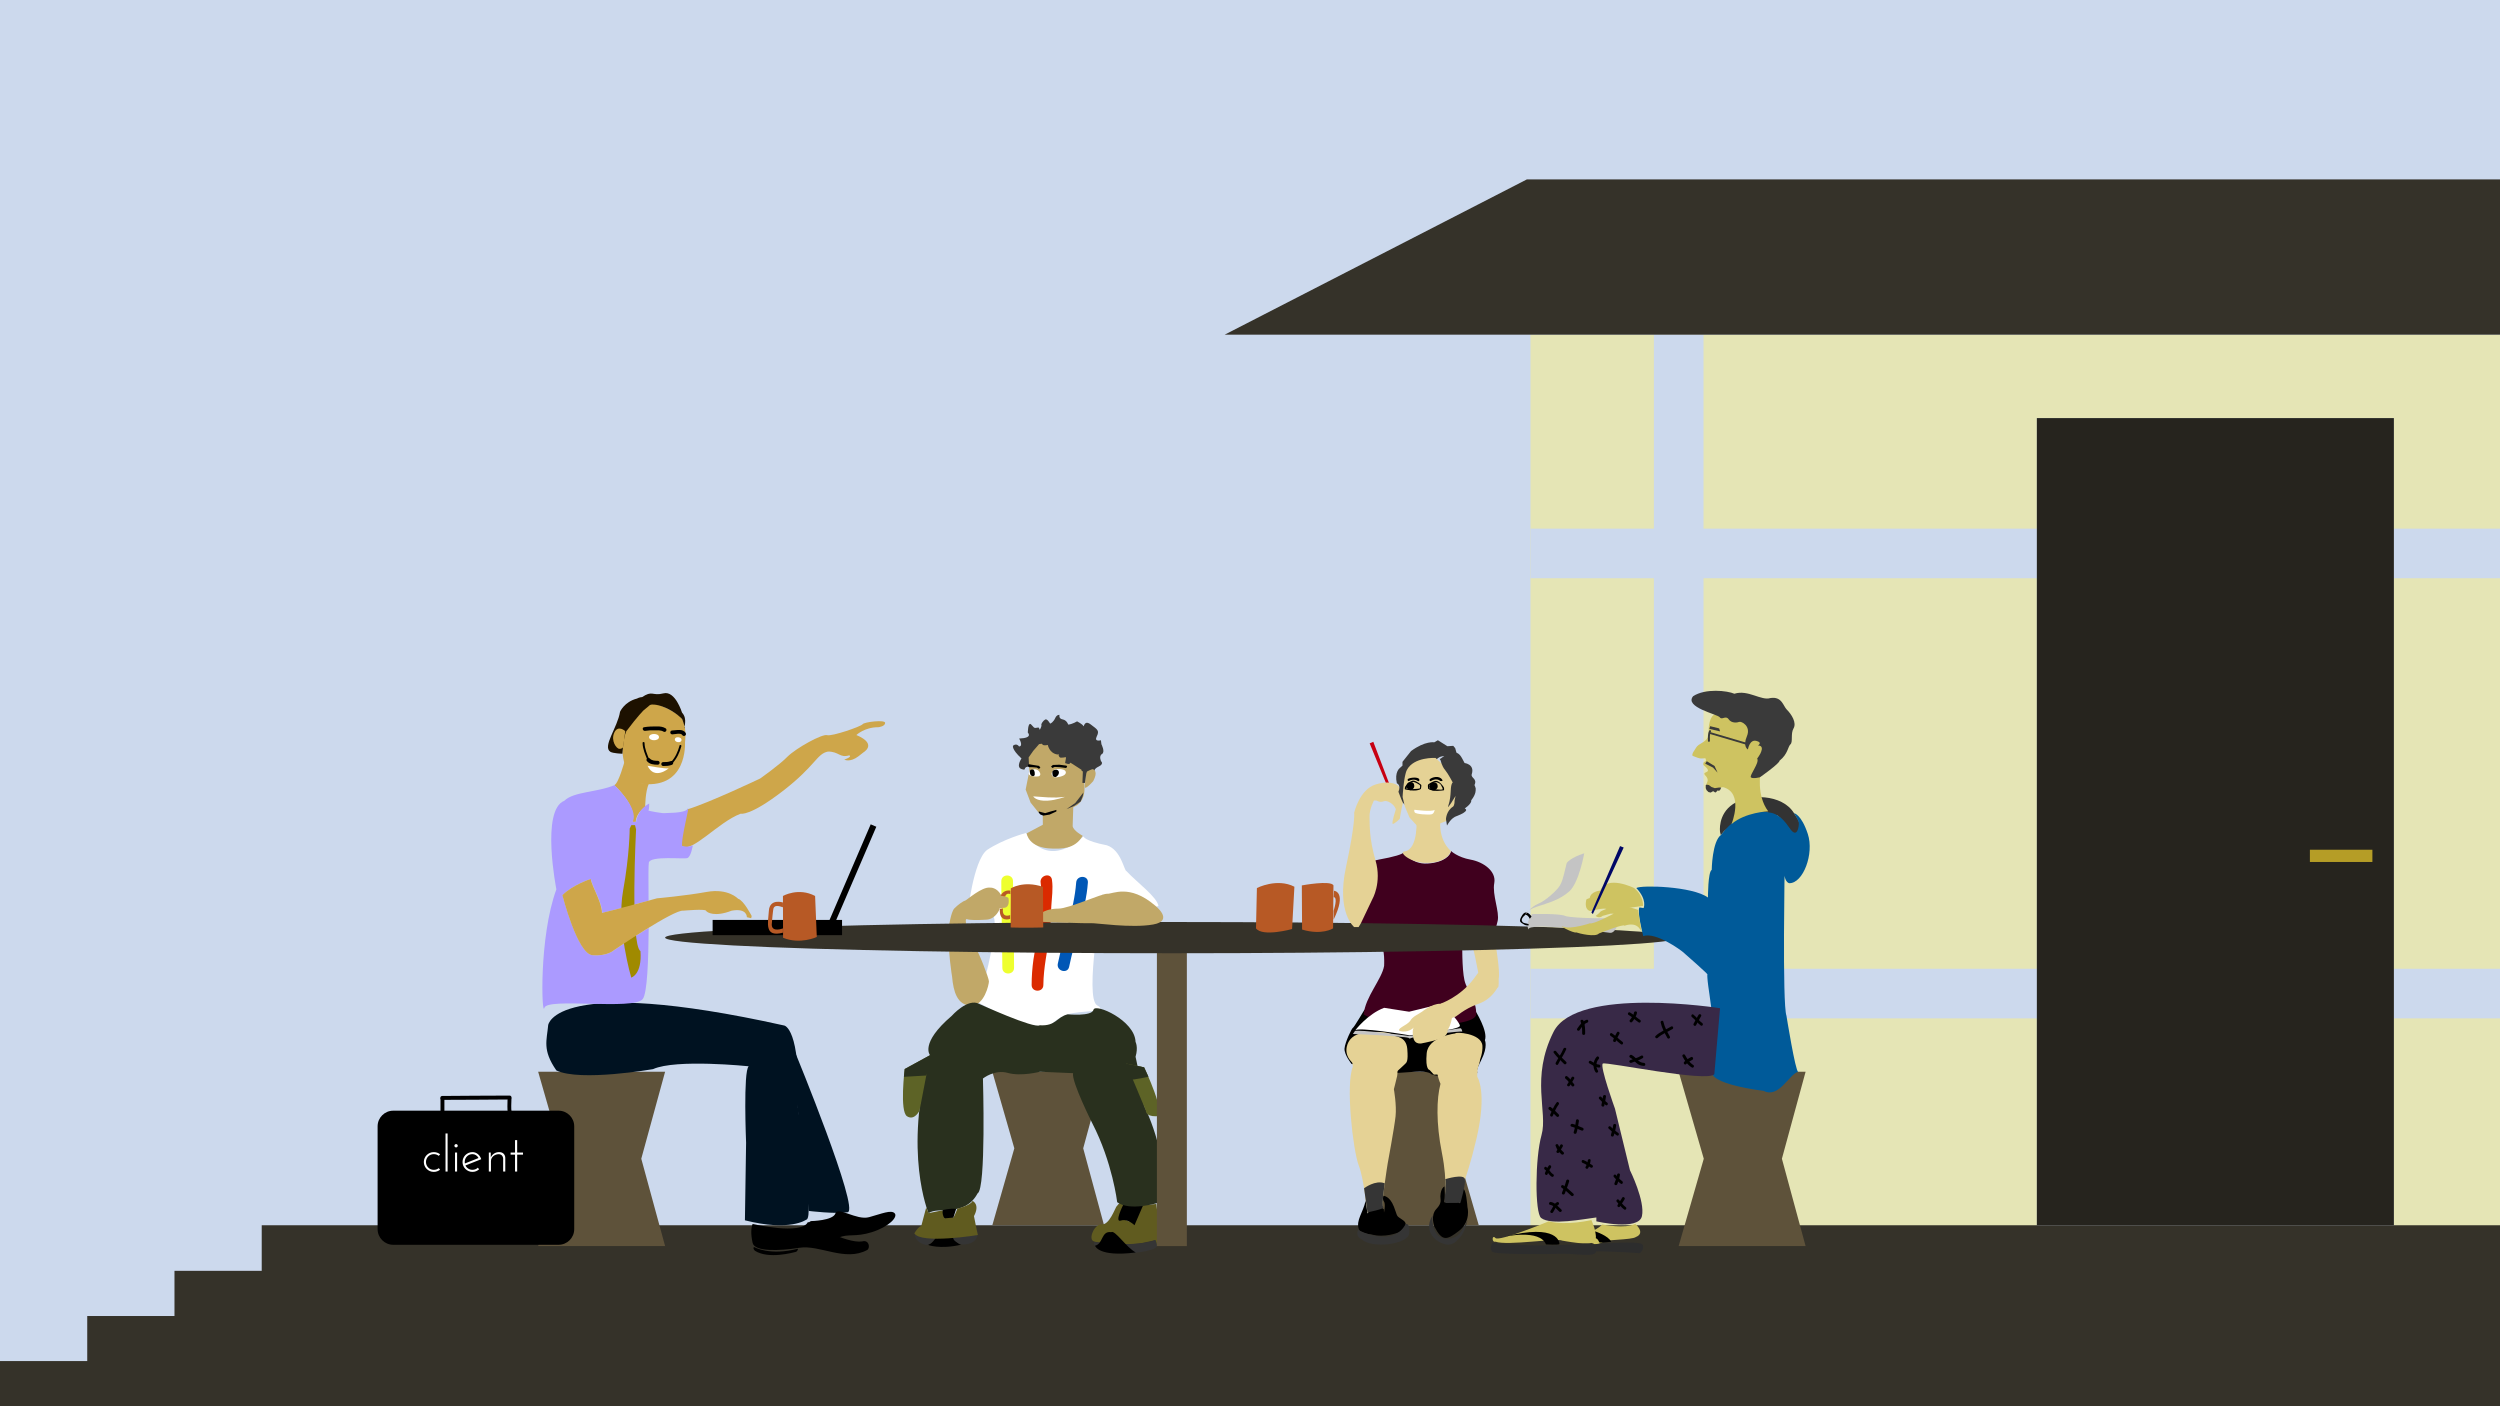 <?xml version="1.0" encoding="utf-8"?>
<!-- Generator: Adobe Illustrator 16.0.0, SVG Export Plug-In . SVG Version: 6.00 Build 0)  -->
<!DOCTYPE svg PUBLIC "-//W3C//DTD SVG 1.1//EN" "http://www.w3.org/Graphics/SVG/1.1/DTD/svg11.dtd">
<svg version="1.1" id="Layer_1" xmlns="http://www.w3.org/2000/svg" xmlns:xlink="http://www.w3.org/1999/xlink" x="0px" y="0px"
	 viewBox="0 0 1920 1080" enable-background="new 0 0 1920 1080" xml:space="preserve" preserveAspectRatio="none">
<g id="page_x5F_fills_x5F_blue">
	<rect id="fill_x5F_2" fill="#CCD9ED" width="1920" height="1080"/>
</g>
<g id="wall_x5F_fill">
	<polygon id="wall_x5F_fill_x5F_1" fill="#E5E5B5" points="1920,257 1175.4,257 1175.4,961 1564.3,961 1564.3,321.1 1838.5,321.1 
		1838.5,961 1920,961 	"/>
</g>
<g id="wall_x5F_frames">
	<rect x="1270.2" y="257" fill="#CCD9ED" width="38.1" height="525.1"/>
	<rect x="1175.4" y="406" fill="#CCD9ED" width="744.6" height="38.1"/>
	<rect x="1175.4" y="744" fill="#CCD9ED" width="744.6" height="38.1"/>
</g>
<g id="ground_x5F_roof">
	<polygon id="ground_x5F_fill_1_" fill="#353229" points="1920,1080 0,1080 0,1045.3 67,1045.3 67,1010.7 134,1010.7 134,976 
		201,976 201,941 234.8,941 269,941 1920,941 	"/>
	<polygon id="roof_x5F_1" fill="#353229" points="1920,257 940.6,257 1172.6,137.8 1920,137.8 	"/>
</g>
<g id="doors">
	<g id="door_x5F_1">
		<rect x="1564.3" y="321.1" fill="#26241E" width="274.2" height="619.9"/>
		<rect x="1774" y="652.6" fill="#B59D26" width="48" height="9.4"/>
	</g>
</g>
<g id="characters_x5F_outdoor_x5F_fills">
	<g id="discovery">
		<polygon fill="#5E523A" points="510.8,957 413.3,957 432.5,889.9 413.3,823.1 510.8,823.1 492.5,889.9 		"/>
		<polygon fill="#5E523A" points="1135.7,941 1049.8,941 1066.8,881.9 1049.8,823.1 1134.7,823.1 1118.6,881.9 		"/>
		<polygon fill="#5E523A" points="847.9,941 762.1,941 779,881.9 762.1,823.1 847.9,823.1 831.9,881.9 		"/>
		<polygon fill="#5E523A" points="1386.7,957 1289.2,957 1308.5,889.9 1289.2,823.1 1386.7,823.1 1368.5,889.9 		"/>
		<path fill="#605B1F" d="M887.3,952.3c0,0-16.3,4.601-23.7,3c-7.399-1.6-20.8,0-24.199-2.3c-3.4-2.3,1.3-13.2,6.899-12.7
			c5.601,0.5,10.101-12.3,11-13.5c0.9-1.2,2.3-2.7,2.3-2.7l6.5-1.199c0,0-1.899,8.199-4.399,13.399c0,0,0.399-0.8,5.5,1.8
			c0,0,9.3-16.199,9.7-14c0.399,2.2,11.199,0.5,11.199,0.5s1,13.7,4,17.2c0.5,6.3-1.199,18.2-5.399,14.4L887.3,952.3z"/>
		<path d="M862.6,925.4l15.301,0.3L871.3,941c0,0-5.3-5.4-10.5-3.6C855.6,939.2,862.6,925.4,862.6,925.4z"/>
		<path fill="#353535" d="M840.4,954l4.399,0.3l-3.8,2.4C841,956.7,839.8,954.9,840.4,954z"/>
		<path fill="#353535" d="M864.6,955.6c0,0,17.801-0.5,22.7-3.3c0,0,1.5,2.5,1.2,4.7s-7.4,4.1-17.5,5.3S863.9,957.7,864.6,955.6z"/>
		<path fill="#FFFFFF" d="M788,639.7c0,0,14.4,29.399,44.1,2.7c0,0,0.601,3.399,18,6.8c11,3.6,13.2,19.5,15,19.8
			c8.101,8.7,23.5,19.8,24.601,26.8l-22.601,7.4l-20.3-16.5c0,0-14.2,79.8-4.2,85.399c10,5.601-13.199,3.801-22.6,6.9
			c-7.3,2.4-11.9,7.1-11.9,7.1S800.9,797,751.4,770c0,0,16.6-55.5,11.6-66.3s-20-1-20-1s4.3-41.601,15-49.9
			C770.9,644.2,788,639.7,788,639.7z"/>
		<path fill="#EEFF2F" d="M769,676.8c0,22.2,0.7,44.3,0.8,66.5c0,5.8,9,5.8,9,0c0-22.2-0.7-44.3-0.8-66.5
			C778,670.9,769,670.9,769,676.8L769,676.8z"/>
		<path fill="#DB2A00" d="M799.2,677.9c0.899,6-0.3,12.1-0.8,18.1c-0.5,6.7-0.5,13.5-1.2,20.2c-0.7,6.899-2.5,13.7-3.5,20.6
			c-0.9,6.5-1.4,13.101-1.4,19.7c0,5.8,9,5.8,9,0c0.101-13.7,3.3-26.7,4.9-40.2c0.8-6.7,0.899-13.5,1.2-20.2
			c0.399-7,1.5-13.5,0.5-20.5C807,669.8,798.3,672.3,799.2,677.9L799.2,677.9z"/>
		<path fill="#0057B6" d="M826.5,677.8c-1.6,21.4-9.8,41.4-14.1,62.3c-1.2,5.7,7.5,8.101,8.699,2.4c4.4-21.7,12.7-42.5,14.4-64.7
			C835.9,672,826.9,672,826.5,677.8L826.5,677.8z"/>
		<path fill="#C1A868" d="M760.5,681.7c0,0,4.9-0.4,8.3,5.6c3.4,6,0.2,0.3,0.2,0.3s5.4,1.4,5.5,2.101s1.4,7.3-3.5,7.5
			s-3.2,0.8-3.2,0.8s-2.899,7.9-10.2,8.3c-7.399,0.4-12.1,0.5-15.1-0.399c-3-0.9,3.5,18,6.3,21.399c2.8,3.4,10.7,24,10.7,26.4
			c0,2.399-3.6,18.899-13.9,18.6c-10.3-0.3-13.399-10.5-14.399-22.2c0,0-3.4-19.899-2.601-37.6c0,0,1.7-12.1,4.301-14.8
			c2.6-2.7,6.699-5.7,8.3-6C742.7,691.2,754.1,680.8,760.5,681.7z"/>
		<path d="M1047.9,775.5c0,0,80.8,8.3,85,0.5c0,0,10.1,15.9,7.5,22.9c0,0,2.399,4.899-2.601,14.8c-5,9.899-2.7,7.3-2.7,7.3
			s-23.699,9.2-35.899,4c0,0-1.3-2.6-12.4-1.9C1076,823.9,1073,824,1073,824l-35-6.9c0,0-5.8-7.1-5.4-11.899
			c0.4-4.8,5.601-15.601,6.4-15.8C1039.8,789.2,1047.9,775.5,1047.9,775.5z"/>
		<path fill="#29301E" d="M752,771c0,0,42.3,19.3,46.5,16.4c12.6,0.8,12.9-6.301,21.5-8.4c0,0,18.6,1.8,19.8-3.5s31.8,8.1,32.3,24.7
			c0,0,2.2,4,0,11.399c0,0,5.2,22.9,3.5,22.9c-1.699,0,3.7,16.1,3.7,16.1s22.3,45.2,9.601,73.301c0,0-21.101,6.5-30.9-0.601
			c0,0-3.6-30.6-19.1-60.6c0,0-16.101-32-14.801-38.5L798.7,823.1c0,0-14.5,3.801-24.7,0.9c-10.2-2.899-19.1,4.3-19.1,4.3
			s2.5,85-4.101,88.2c-10.1,18.7-30,9.7-37.7,15.2c0,0-19.699-47,1.2-121.3c0,0-8.2-9,16.601-30.2C731,780.1,743.3,766.2,752,771z"
			/>
		<path fill="#5D6326" d="M864.9,816.8l13.8,2.9c0,0,17.8,37.399,9.3,37.6s-8-4.399-8-4.399L864.9,816.8z"/>
		<path d="M712.5,956c0,0,8.7,3.8,25.8-0.1c-5.1,0.1-8.1-15.2-11.7-12C721.1,942.6,718.3,955.3,712.5,956z"/>
		<rect x="888.5" y="720.1" fill="#5E523A" width="23" height="236.9"/>
		<path fill="#40001E" d="M1078.3,654.2c0,0,5.4,9.8,18.101,9c12.699-0.8,17.899-6.5,17.899-9.7c0,0,5.101,4.9,15.101,6.7
			s19.899,9,18.199,18c-1.699,9,4.2,22.1,2.601,29.1c-1.601,7-2.5,7.8-2.5,7.8s-15.8,2.2-18.2-0.399c-2.4-2.601-6.5,9.3-6.5,9.3
			s-0.3,20.1,1.7,28.8s9.3,14.8,9,26.2s-71.7,10.5-86.4,0c1.3-13.5,14-27,15.7-37.2c0,0,0.8-13.6-2.7-16.1s-13-15.7-13-15.7h-6
			l-6.2-14.8c0,0-2-23.8,7.801-29.2c0,0,5.8-4,16.399-5.9C1069.9,658.2,1078.1,656,1078.3,654.2z"/>
		<path fill="#E5D295" d="M1040.4,817.6c0,0-9-5.699-5.601-15.399c1.3-3.7,4.601-8.101,12.9-9c13.5-1.8,20.8,0.2,22.7,2.1
			c1,0.9,9.6,0.4,10.399,10.3c0.8,9.9-0.5,10.4-2.1,11.9c-1.601,1.5-6.8,6.3-6.8,6.3L1040.4,817.6z"/>
		<path fill="#E5D295" d="M1131.5,824.5c0,0,7.6-11.4,7-21.3c-0.6-9.9-21.4-10.9-20.8-9.5c0,0-20.8,2.3-22,15.2
			c-1.2,12.899,2.2,12.8,2.2,12.8l3.3,3.6L1131.5,824.5z"/>
		<g>
			<path fill="#C4C4C4" d="M1040.6,791.8l-1.6,2.3c0,0,37.6,1.5,42.9,3c0,0,0.1,1.101,2.199,0c2.101-1.1,38.9-5.6,38.9-4.8
				c0,0-0.2-2.7-1.6-2.6l-38.101,5.7l-2,0.1C1081.4,795.5,1043.7,790.5,1040.6,791.8z"/>
			<path fill="#FFFFFF" d="M1063,774l19.2,3l25.399-6.2c0,0,13.5,13.7,13.601,17c0.1,3.3-38.7,7.3-38.7,7.3s-41.6-7-41.9-3.5
				C1040.6,791.5,1050.2,778.8,1063,774z"/>
		</g>
		<path fill="#E5D295" d="M1039,807.2c0,0,7.8-15.2,17.1-10.2c9.301,5,15.601,9.4,16.2,12.6c0.601,3.2,1.4,13.601,0.7,16.801
			c-0.7,3.199-2.5,10.1-2.5,10.1s2.2,12.3,1.3,20.8c-0.899,8.5-6.1,36.5-6.1,36.5s-5.101,31.8-3.5,32.4c0,0-5.9,7.3-12.4,4.899
			c0,0-1.899-24.699-6.3-36.1s-10.2-62.3-4.5-75.8C1039,819.2,1037.7,811.8,1039,807.2z"/>
		<path fill="#E5D295" d="M1104,809.3c0,0,7.4-13.3,15.7-11.7c8.3,1.601,16,10.7,16,10.7s1.6,5.9,0,9.7
			c-1.601,3.8-1.101,9.1-1.101,9.1s7.801,11.301-0.699,47.601s-15.2,43.399-12.301,49.2c0,0-11,2.8-12.199-1.101
			c0,0,2.6-14.3-2-37.3c-4.601-23-4.101-41.9-1.101-53.1C1106.4,832.4,1101.2,822.5,1104,809.3z"/>
		<path fill="#E5D295" d="M1129.9,723.4c0,0,18.6-2.101,18.5-0.601c-0.101,1.5,3.899,23.101,2.6,28.7c0,0,0.2,6.7-0.5,6.7
			s-4.1,9-15.2,12.8c-11.1,3.8-17.7,10.6-17.8,9.9l-2.4,0.899c0,0-0.899,5.2-2.5,7.8c-1.6,2.601,0,3.801-3.5,6.5
			c-3.5,2.7-16.3,5-16.3,5s-6.2,2.101-7.399-4.3c-1.2-6.399,0.5-7.8,0.5-7.8s-3.101,3.6-8.7,3.2c-5.601-0.4-1.2-3,0-3.8
			s4.7-2.5,6.1-4.8c1.4-2.301,4.2-3.801,4.2-3.801l4.6-2.8c0,0,7.7-6.3,14-6.1c0,0,15.101-4.9,25.9-19.4c0,0,2.1-3,3.3-4.5
			C1135.3,747,1130.9,723.8,1129.9,723.4z"/>
		<ellipse id="table" fill="#353229" cx="900" cy="720.1" rx="389.2" ry="12"/>
		<rect x="547.3" y="706.5" width="99.4" height="11.7"/>
		
			<rect x="652.12" y="629.989" transform="matrix(-0.918 -0.395 0.395 -0.918 990.073 1546.956)" width="4.699" height="82.898"/>
		<g>
			<path fill="#B75925" d="M601.3,688.1c0,0,11.9-6.8,24.7,0l1.3,31.5c0,0-12.8,6-25.899,0.601L601.3,688.1z"/>
			<path fill="#B75925" d="M601.3,693.1c0,0-10.1-3.3-10.8,6.301c-0.7,9.6-3.6,20.699,10.8,16.899V713c0,0-8.5,3.4-8.6-2.9
				c0,0,0.899-12.1,1.5-12.899c0.7-1.101,1.899-2.3,7.1-0.4V693.1z"/>
		</g>
		<g>
			<path fill="#B75925" d="M776.3,682.3c0,0,9.5-6.3,24.7-1.2l0.2,31.2c0,0-15.2,0.4-25,0L776.3,682.3z"/>
			<path fill="#B75925" d="M776,684c0,0-5.1-1.2-7.5,3.9l3.5,0.6c0,0,0.8-3.2,4-1.8V684z"/>
			<path fill="#B75925" d="M775.8,702.8v2.9c0,0-8.7,3.3-7.899-7.8l2.399-0.101C770.3,697.8,768.8,705.1,775.8,702.8z"/>
		</g>
		<path fill="#B75925" d="M965.3,682c0,0,15.4-7.9,28.8-1l-1.8,32.5c0,0-22.5,6.3-27.7-0.5L965.3,682z"/>
		<g>
			<path fill="#B75925" d="M999.8,680c0,0,22.4-4.2,24.3,0l-0.3,33c0,0-8.5,5.5-23.8,0.9L999.8,680z"/>
			<path fill="#B75925" d="M1024.5,684.1c0,0,10.3,0.5-0.3,22.2v-6.8c0,0,3.6-10.5,0-10.5L1024.5,684.1z"/>
		</g>
		<path fill="#C1A868" d="M886.8,695.2c0,0,15.5,11.8-1.1,14.8c-16.601,3-43.9-1.2-47.8-1c-4.4,0.3-36.801-1-36.801-1v-7.6
			c0,0,4-2.601,11.9-2.601s33.3-11.7,37.4-11.399C854.5,686.7,867.3,678.7,886.8,695.2z"/>
		<path fill="#5D6326" d="M714.4,810.3L694.8,821c0,0-4,32.6,1.8,36.3c5.801,3.7,9.601-4.399,9.601-4.399L714.4,810.3z"/>
		<path fill="#29301E" d="M714.4,810.3L694.8,821l-0.6,6l17.2-1C711.4,826,717.8,810.7,714.4,810.3z"/>
		<path fill="#29301E" d="M864.9,816.8l13.8,2.9l3.3,7.2c0,0-10.8,2.6-14.9,2.3C863,828.9,864.9,816.8,864.9,816.8z"/>
		<path d="M841,956.7c0,0,2.3,8.899,31.3,5.2c-7.2-3.7-16.1-17.601-18.899-15.601C845.6,945.1,847.3,955.5,841,956.7z"/>
		<path fill="#353535" d="M732.3,948.5c0,0,16.7-0.7,17.8-2.5c1.101-1.8,3,9.8-11,9.8C739,955.8,730.1,953.8,732.3,948.5z"/>
		<path fill="#353535" d="M702.4,948c0,0,7.6,4.2,16.8,1.9c-5.9,7.699-8.4,6.1-8.4,6.1S703.6,954.9,702.4,948z"/>
		<path fill="#605B1F" d="M711.3,927.4l1.9,4.3l10.7-2.2l1.6,6.3c0,0,1.7-2.8,6.8-0.8c5.101,2,0,0.1,0,0.1s2.2-4.5,2.9-6.8
			c0,0,10.5-2.6,11.7-6c0,0,6,2.5,1.1,11.7c1.9,9.9,3,14.5,3,14.5s-43.8,7.2-48.8-1.3c3.5-5.8,5.3-5.5,5.3-5.5L711.3,927.4z"/>
		<path d="M723.9,929.4c0,0,5.8-1.7,10.399-0.9l-2.1,6.6l-6.8,0.601C725.5,935.8,723.6,933.8,723.9,929.4z"/>
		<g id="dali_x5F_face">
			<path fill="#CEA64A" d="M499.4,541l3-1.3c0,0,15.899,6.2,20.6,11.3s3.2,18.9,3.1,19.1c-0.1,0.2,2.5,37.7-36,31.5
				C477,593.9,477.9,573,477.9,573s0.3-13.7,4.1-18.7S488.9,543.3,499.4,541z"/>
			<path fill="#1D1100" d="M489.2,536.5c0,0,7.3-4.4,10.8,4.2c0,0-4.5,4-5.7,4.8c0,0-4.899,4.9-12.5,15.1
				c-2.8,2-3.8,18.301-3.8,18.301s-7.3-0.301-9.2-1.5c-6.399-4,5.5-18.601,7.4-30.801C476.2,546.7,479.4,539,489.2,536.5z"/>
			<path fill="#1D1100" d="M499.3,541.3c0,0,3.9-1.2,11.7,2.2s12.6,8.3,12.9,8.8c0.3,0.5,2.5,6.7,1.699,7c-0.8,0.3,2.9-7-1.8-12
				c0,0-5.2-17.1-14.2-14.8s-8.3-2.8-16.899,3.2"/>
			<path fill="#CEA64A" d="M480.2,561.5c0,0-5.5-5.1-8.4,1.1c-2.899,6.2,1.601,12.5,3.9,12.5s2.899-1.3,2.899-1.3L480.2,561.5z"/>
			<path d="M495.5,561.3c2.4-0.399,4.8-0.5,7.2-0.399c2.399,0,4.7-0.301,6.899,1c1.7,1,3.2-1.601,1.5-2.601
				c-2.1-1.2-4.1-1.399-6.399-1.399c-3.4,0-6.7,0-10,0.6C492.8,558.7,493.6,561.6,495.5,561.3L495.5,561.3z"/>
			<path d="M516.3,564c1.8,0,6.601-1.4,7.7,0.5c1,1.7,3.6,0.2,2.6-1.5c-2-3.6-7-2.1-10.3-2C514.3,561,514.3,564,516.3,564L516.3,564
				z"/>
			<path d="M505.1,584.3c-2.199,0-4.5-0.1-6.1-1.8c-1.3-1.4-3.4,0.7-2.1,2.1c2.1,2.4,5.199,2.7,8.199,2.7
				C507.1,587.3,507.1,584.3,505.1,584.3L505.1,584.3z"/>
			<path d="M509.4,588.3c2.3,0,4.5-0.1,6.6-0.899c1.8-0.7,1-3.601-0.8-2.9c-1.9,0.8-3.8,0.8-5.9,0.8
				C507.4,585.3,507.4,588.3,509.4,588.3L509.4,588.3z"/>
			<path d="M498.6,583.3c-1.6-4.2-3.5-8.1-3.6-12.7c0-1-1.5-1-1.5,0c0.1,4.7,2,8.7,3.7,13.101C497.5,584.6,498.9,584.2,498.6,583.3
				L498.6,583.3z"/>
			<path d="M516.4,586.3c3.5-3.8,5.6-8.399,6.899-13.3c0.2-0.9-1.2-1.3-1.399-0.4c-1.301,4.7-3.2,9.101-6.601,12.7
				C514.7,585.9,515.7,587,516.4,586.3L516.4,586.3z"/>
			<path fill="#FFFFFF" d="M497.3,588.1c0,0,13.9,2.5,16.3,2C513.5,590.1,502.7,599.5,497.3,588.1z"/>
			<ellipse fill="#FFFFFF" cx="502.3" cy="566.1" rx="3.8" ry="2.4"/>
			
				<ellipse transform="matrix(-0.155 0.988 -0.988 -0.155 1162.866 141.468)" fill="#FFFFFF" cx="520.927" cy="568.089" rx="1.9" ry="2.6"/>
			<path fill="#CEA64A" d="M479.7,584.6c0,0-4.7,17.5-8,18.4c0,0,18.2,16.4,13.899,28.2h2.7c0,0-0.3-6.2,7.2-11.4
				c0,0,0-12.1,2.9-18.1C498.4,601.7,484.5,605,479.7,584.6z"/>
		</g>
		<path fill="#CEA64A" d="M527.9,621.6c0,0-5.9,13.5-4.301,28C530.9,655.9,551.4,631.4,568.9,624.9c0,0,6.899,2.199,32.3-17.4
			c25.399-19.6,26-28.6,34.7-30.3c8.6,0,8.899,5.1,16.3,2.899c2.7,1.101-3.8,3.301-3.8,3.301s4.3,2.399,10.8-2.5
			c6.5-4.9,3-2.5,3-2.5s12.899-6.5-4.5-13.9c0,0,6.3-6.1,17-6c0,0,5-0.6,5.1-3.3c0.101-2.7-16.2-0.7-17.3,1s-23.6,9.5-27.3,8.399
			c-3.7-1.1-23.3,9.601-30.4,16.5c-5.6,5.9-21,16.801-21,16.801S544.3,616.7,527.9,621.6z"/>
		<path fill="#001221" d="M421,787.3c0,0,4.7-39,181.3,0.3c0,0,12.8,1.9,10.5,63.101c0,0,13.2,85.899,6.4,86
			c0,0-12.3,9.3-47.101,0.5L573,877.6c0,0-2.3-55,2-58.699c0,0-55.8-5.801-73.5,2.199c0,0-56,9.801-74.2,1
			C416.3,806.3,420,798.9,421,787.3z"/>
		<path fill="#001221" d="M611,809c0,0,49.5,120.5,40,122s-29.8-1-29.8-1S606.5,809.2,611,809z"/>
		<path fill="#AB9AFF" d="M471.7,729.7c0,0-5,4.8-16.601,3.899c-11.6-0.899-23.1-46.1-23.1-46.1c7.7-8,21.8-12.5,21.8-12.5
			c0.5,5,8.8,18.3,8.7,26.1c5.1-1.1,25-6.5,35.6-9.399c-0.1-15.3-0.199-27.4,0.2-29.2c1.101-5.5,26.8-2.5,29.601-3.5
			c2.8-1,4.199-9.8,4.199-9.8c-3.3,1.899-8.199,0.5-8.199,0.5c-1.101-5.2,6.3-32.4,4.3-28.601c-2,3.801-17.4,3.101-18,3.4
			c-0.601,0.3-12.8-1.7-12.2-2.1c0.6-0.4,0.6-5.301,0.6-5.301c-9.5,5.101-10.1,14.101-10.1,14.101h-2.7
			C491.2,621.1,471.9,603,471.9,603c-12.801,5.5-31.5,4.9-38.5,12c-18.2,7.1-6.101,68-6.101,68c-13.6,37-11.2,99-9.2,91
			s68.5,2,75.5-6.7c3.5-4.399,4.4-29.899,4.601-54.7C484.7,720.8,471.7,729.7,471.7,729.7z"/>
		<path fill="#A08A00" d="M484.9,633.7h2.8l0.8,3.3c0,0-4.6,88.1,3.4,93.5c1.3,18-7.101,20.3-7.101,20.3s-11.399-38.5-6.3-66.5
			s5.1-48,5.1-48L484.9,633.7z"/>
		<path fill="#CEA64A" d="M453.7,675c0,0-14.101,4.6-21.8,12.5c0,0,11.5,45.2,23.1,46.1c11.6,0.9,16.6-3.899,16.6-3.899
			s46.301-31.5,53.2-30.3c0,0,16.601-1.5,17.4,0s6.899,5,19.7,0c12.1-2.2,11.699,5,11.699,5l3.301,0.8l0.399-1.7
			c0,0-6.1-12.1-10.5-13.3c0,0-7.5-8.2-24.1-5.2c-16.601,3-38.101,4.9-38.101,4.9s-35.3,9.699-42.3,11.199
			C462.5,693.3,454.2,680,453.7,675z"/>
		<g id="briefcase_x5F_client">
			<path d="M441,944c0,6.6-5.4,12-12,12H302c-6.6,0-12-5.4-12-12v-79c0-6.6,5.4-12,12-12h127c6.6,0,12,5.4,12,12V944z"/>
			<path d="M338.3,844c0,3.8,0,7.7,0,11.5c0,1.9,3,1.9,3,0c0-3.8,0-7.7,0-11.5C341.3,842.1,338.3,842.1,338.3,844L338.3,844z"/>
			<path d="M389.8,843.8c0,3.9-0.4,7.8,0.3,11.601c0.4,1.899,3.2,1.1,2.9-0.801c-0.7-3.6-0.2-7.199-0.2-10.899
				C392.8,841.8,389.8,841.8,389.8,843.8L389.8,843.8z"/>
			<path d="M339.6,844.7c17.3,0,34.5-0.2,51.8-0.3c1.9,0,1.9-3,0-3c-17.3,0-34.5,0.199-51.8,0.3
				C337.7,841.7,337.7,844.7,339.6,844.7L339.6,844.7z"/>
		</g>
		<path d="M578,940c0,0,37.5,8.8,42.5-1.5c0,0,29.3,16.9,41.7,14.9c5.3-1.5,6.3,5.1,3.8,6.6c-17,9.2-36.5-4.2-52.1-1.7
			c-15.601,2.5-34.4,3.101-35.9-3.8S576.8,943.1,578,940z"/>
		<path d="M579.1,957.7c0,0,11.801,7,33.801,1.3c0,0-0.2,2.1-1.9,2.5s-20.7,5.8-31.2-0.9C577.8,958.5,579.1,957.7,579.1,957.7z"/>
		<path d="M622.8,937.8c0,0,17-0.3,18.8-5.899c1.801-5.601,16.2,5.5,25.801,2.899c9.6-2.6,17-5.899,19.699-3
			c2.7,2.9-4.5,10.4-17.5,14.5c-13,4.101-18.399,0.9-25.6,4.3C636.8,954,612.4,942.8,622.8,937.8z"/>
		<path fill="#333333" d="M1321,639c0,0-2-13.5,10-21.5s37.7-7.9,46.8,7c10.9,15.1,0.9,17.2-1.8,14.6c0,0-8.9-12.699-11.7-13
			c-2.8-0.3-6.3-3.699-16.8-1.199s-23.4,13.399-23.4,13.399l-2.5,3.101L1321,639z"/>
		<path fill="#CEC361" d="M1223.2,945.4c0,0,5-2.4,7.3-5c0,0,17.6,3.6,25.4-0.5c0,0,8.199,7,0.5,10.1c-3.2,2.4-24.801,1.9-25.5,3.9
			c0,0-5.5,3.199-7.2,1.1l-3.601-1.1L1223.2,945.4z"/>
		<path fill="#CEC361" d="M1189.4,938c0,0-38.2,15.8-40.9,12.8s-3,3.7,0,2.8c9.2,3.301,47.7-3,51.3-0.8c0,0,22.601,4.3,23.2,0.9
			c0,0,6.5,0.399-0.8-16.7C1222.2,937,1203.3,941.5,1189.4,938z"/>
		<path fill="#CEC361" d="M1255,682c0,0-21-10.4-26,2c0,0-7.2,0.4-8.1,5.7c0,0-2.601,0.8-2.601,1.2c0,0.399-2.1,7.399,3,8.8
			c0,0,11.3-3,12.7-1.4c1.4,1.601,27.8-2.6,27.8-2.6S1262.6,688.3,1255,682z"/>
		<path fill="#2D2D2D" d="M1146,954.5c0,0-2.3,4.3,0,6.8s45.6,1.8,48,1.7c14.5-0.8,26,2.3,31-0.4c0,0,4-5.5-2.8-7.199
			C1215.4,953.7,1196.1,959.3,1146,954.5z"/>
		<path fill="#2D2D2D" d="M1227,955.3c0,0,32.8-2.6,34.5,0.5c1.7,3.101-1.8,7.101-2.7,6.7c-0.899-0.4-33.8-2-33.8-1.3
			s-2.3-4.7-2.3-4.7S1221.6,955.7,1227,955.3z"/>
		<path d="M1155.5,949.8c0,0,27-6.1,31.8,5.9c0,0,10.101,0.6,10.3-0.3C1197.8,954.5,1196.7,939.2,1155.5,949.8z"/>
		<path d="M1225.1,945.7c0,0,10.301,3.399,12.301,8c0,0-8,0.8-8.801,0.6c-0.8-0.2-0.899-2.7-3-3.3
			C1225.9,949.5,1225.1,945.7,1225.1,945.7z"/>
		<path fill="#005A99" d="M1256.7,682c3.7-2.4,43.1-1.4,55,7.3c0,0,0-19.8,2.899-21.2c0,0,0.301-22.1,7.2-26.899
			c0,0,15-22.2,36.9-17.2c3.7,0.3,9.399,2.4,15.5,11.7c6.1,9.3,7.399-1,7.3-3.4c-0.1-2.399-3.7-7.8-3.7-7.8s5.601,0.8,10.601,16
			s-3.601,37.9-14.2,37.8c0,0-5.601-0.3-3.5-16.3c0,0-2,109.5,1.3,118.1c0,0,6.9,43,9,43c-7.1,2-14.8,20.7-26.5,14.7
			c0,0-44.7-5.3-39.1-15.899c5.6-10.601-3.801-64.7-3.9-68.301c0,0-0.5-5-0.2-5.3c0.301-0.3-16.899-15.6-19-17.3
			c-2.1-1.7-20.6-15.3-30.3-12.1c0,0-4.9-18.7-2.9-22l3.2,0.5C1262.2,697.5,1265.4,691.3,1256.7,682z"/>
		<g id="joe_x5F_face">
			<path fill="#CEC361" d="M1317.7,548.7c0,0,46,4,34.1,23.2c0,0,2.9,1.399,1.601,4.1c-1.301,2.7-1.601,3.3-1.601,3.3
				s-1.1,7.8-5.5,15.3c0,0,4.4-0.899,5.9-2c0,0-3.601,18,5.8,30.5c0,0-17.5,0.601-28.2,9.801c0,0,9.9-24.101-6.6-28.4
				c0,0-10.8,3.5-12.601-1.4c-0.699-1.899,3.2-3.5-1.199-7.899c-2.601-3.3,7.3-0.8-1.2-7.7c-0.6-4.1,3.3-1,1.5-5.2
				c-2.9,0.1-2.9,1.1-9.8-1.8c-0.801-1.6,1.399-4.1,2.699-6.3c1.9-3.3,6.7-3.7,8.801-7.601c0,0,1.199-3.1,0.899-5.399
				C1312,558.899,1313.1,548.7,1317.7,548.7z"/>
			<path fill="#3A3A3A" d="M1300.3,534.7c9.4-6.2,26.3-4.3,31.7-1.9c10.4-3.399,20.7,5.601,27.7,3.3c8.8-1.399,9.8,6.101,12.5,8.801
				c3.8,3.8,7.8,10.199,5.2,14.6c-2.301,3.9-0.301,10.3-2.301,12.1c-2,1.801-2,7.601-8.399,12.601c0.1,2.1-15,12.7-15,12.7
				s-5.601,1.5-7,0.1c-1.4-1.4,6.899-11.4,4.8-14.4c0,0,7.7-9.899,0.6-10.1c0,0,3.9-2.2-1.3-3.5s-6.4,6.6-6.4,6.6
				s-4.199-2.1-0.8-10.1c3.4-8-4.3-11.7-5.8-11.1c-1.5,0.6-5.9,1.3-8.2-2c-2.3-3.301-5.1,0.899-6.8-1.5
				C1319.1,548.5,1293.3,543.2,1300.3,534.7z"/>
			<path fill="#3A3A3A" d="M1312.7,561.1c-1.3,2.5-1,5.2-1,7.9c0,1,1.5,1,1.5,0c0-2.4-0.3-4.9,0.8-7.1
				C1314.5,561,1313.2,560.3,1312.7,561.1L1312.7,561.1z"/>
			<path fill="#3A3A3A" d="M1313.6,563.8c9.4,2.8,18.801,5.5,28.101,8.3c0.899,0.301,1.3-1.199,0.399-1.399
				c-9.399-2.8-18.8-5.5-28.1-8.3C1313,562.1,1312.6,563.6,1313.6,563.8L1313.6,563.8z"/>
			<polygon fill="#3A3A3A" points="1310.6,602.6 1312.4,602.9 1314.4,604.4 1317,605.3 1320.4,604.8 1321.7,604.8 1321.5,606 
				1320.2,607.5 1319.3,606.9 1318.5,607.8 1317.4,608.7 1315.7,607.6 1313.8,608.7 1312.1,608.3 1310.6,606.8 1310,605.3 1310,603 
							"/>
			<polygon fill="#3A3A3A" points="1310.8,584.6 1316.8,588.3 1319.1,593.4 1315.6,589.5 1309.6,586.5 			"/>
			<polygon fill="#3A3A3A" points="1313.4,557.7 1320.3,559.4 1321,561.7 1312.8,559.8 			"/>
		</g>
		<g>
			<path fill="#C4C4C4" d="M1176.7,702c0,0,20.7-0.6,25.3,1.4s41.5,2.399,42.1,0.899c0.601-1.5-2.199,12.9-7.699,12.101
				c-5.5-0.801-64.2-8.4-62.4-2.5C1174,714,1170.9,709.7,1176.7,702z"/>
			<path d="M1176.2,703.9c0,0-3.8-6.2-7.101-1.101c-3.3,5.101-1.199,5.5,0.5,6.7c1.301,0.9,1.9,1,1.9,1s2.2,0.6,2.6,0
				c0.4-0.6-1.199-1.1-1.199-1.1s-3-0.5-3.4-1.101c-0.5-0.6-2.2-2.1,1.6-5.399c0,0,1.601-1.5,3.801,2.699L1176.2,703.9z"/>
			<path fill="#C4C4C4" d="M1216.7,655.3c0,0-4,22.601-11.5,29.3c-7.5,6.7-16.5,8.9-25.101,11.801c-8.6,2.899-8.8,6.6-8.8,6.6
				s4-6.5,10-8.9c6-2.399,15-10.899,16.601-13.899c1.6-3,2-3.101,5.3-17.3C1203,663,1205.7,658.8,1216.7,655.3z"/>
		</g>
		<path fill="#CEC361" d="M1258,698.8c0,0-13.5-4.899-17.5-3.3s-10.8,3.8-11.5,4.8s-3.5,3.101-3.5,3.101s2.4,2.399,5.3,0l6.101-1.7
			h2.399c0,0-15.899,8.5-18.3,7.399c0,0-14.2,4.801-20.1,2.7c-5.9-2.1,7.5,5.2,9.699,4.3c2.101,0.801,14.7,3.9,17.4,0.801
			c0,0,19.5-7.801,19.6-5.9c0,0,7.801-3.3,11.601,2.2c3.899,5.5,1.3,1.3,1.3,1.3L1258,698.8z"/>
		<polygon fill="#000766" points="1222.2,700.8 1244.2,649.8 1247,650.9 1223.3,702 		"/>
		<polygon fill="#C70011" points="1073,622.3 1051.9,570.9 1054.7,569.7 1074.7,622.3 		"/>
		<path fill="#E5D295" d="M1040,712c0,0-13.8-11-6.3-46s6.3-41.8,6.3-41.8s4-17.8,16.4-21.7c12.399-3.9,17.3,1,17.699,1.2
			c0,0,4.301,9.5,3.2,13.6c-1.1,4.101-2.3,11.601-2.3,11.601s-4.3,4.199-5.4,3.8c-1.1-0.4,2.4-11.2,2.4-11.2s-1.1-3.7-5.5-5.7
			s-4.2,1.7-9.5-1h-1.8c0,0-3.601,6.601-3.4,12.601s-0.4,16.3,4.6,33.399c5,17.101-2.5,29.9-2.5,29.9L1045.2,709l-1.801,3H1040
			L1040,712z"/>
		<path d="M1048.8,922.2l1.4,9.8c0,0,4.899-9.1,12.6-3.4l0.101,2.601c0,0,1.399-6.5,0-8.4c-1.4-1.899-0.4-4.399-0.4-4.399
			s4.7-0.101,8,8.3c3.3,8.399,1.1,6.399,7,10.399s-2.7,9.101-3.2,9.301c-0.5,0.199-10.899,4.5-21.2,1.6c0,0-8.399-0.5-9.6-4.3
			C1041.4,937,1046.7,931.6,1048.8,922.2z"/>
		<path d="M1109.4,911.2c0,0,0.5,9.399,0,12.5c0,0,6.5-10.601,11.8,0.6c0,0-0.8-9.3,2-11.1s3.8,13.8,3.8,13.8s3,10.9-6.5,18.3
			c-9.5,7.4-13,8.2-19-3.5c0,0-3.1-8.3,1.6-13.3c4.601-4.8,3-7,3.101-9.8C1106.5,912.1,1109.4,911.2,1109.4,911.2z"/>
		<path fill="#353535" d="M1043,944.6c0,0,26.7,14.2,36.5-4.5c0,0,3.4-1.6,2.8,7c-0.6,8.601-29.2,12.301-36.899,4.4
			C1045.4,951.5,1040.8,950.1,1043,944.6z"/>
		<path fill="#353535" d="M1100.2,933.4c0,0-1.5,16.3,9.3,17.8s14.1-8,14.1-8s4.301-6.7,3.9-7.8c0,0-2.2,10.699-6,14.6
			c-1.8,1.8-3.9,5.4-8.8,5.9C1106.3,956.2,1091.5,947.9,1100.2,933.4z"/>
		<path fill="#353535" d="M1047.6,912.6c0,0,8.801-6.699,15.9-3.8c0,0-2.6,17-1.1,18.3c1.5,1.301-12.2,4-12.2,4L1047.6,912.6z"/>
		<path fill="#353535" d="M1110,905.6c0,0,14.7-4.6,15.1,0.2c0.4,4.8-3.5,18-3.5,18l-11.3,0.101l-1-1.101
			C1109.4,922.9,1110.7,908,1110,905.6z"/>
		<g id="sid_x5F_face">
			<path fill="#3A3A3A" d="M797.8,558.8c-3-0.1-2.7,1.5-5.6-2.1c-2.9-3.601-2.9,7.3-2.8,6c0,0,4.3,4.1-6.7,4.5
				c0,0,3.5,5.899-0.101,6.1c0,0-1.6-2.8-4.5-0.7c0,0-1.8,2.301,6.4,9.9c0,0-4.6,6.7,0.2,8.2S784,588.6,792,588.6
				c0,0-0.7-7,1.1-6.199c0,0,6.4-5.301,2.5-6c0,0,1.2-3.301,5-4.101c0,0,0-2.5,0.9-5.7"/>
			<path fill="#C1A868" d="M803.4,570.5l-5.4,1l-4.5,5.2l-3.5,5l0.5,10.6l-2.8,14.101l3.8,10l6,7.5l12.1,1.1l9.101-2.1l8.5-4.5
				c0,0,5.1-3.301,5.6-10.5c0.5-7.101-0.6-9.7-0.6-9.7l2.6-7.601L803.4,570.5z"/>
			<path fill="#C1A868" d="M788.5,640c0,0,1.1,11.4,19.7,11.7c6.3,0.1,17.2,0.8,23.3-9.8c0,0-7.1-3.801-7.7-7.4l0.5-15.4l-11.899,5
				l-11.601-0.3l0.101,9.601L788.5,640z"/>
			<path fill="#3A3A3A" d="M797.5,569.9c0,0,0.5-1.9,3.4,2.199c0,0,1.5,0.7,3.8,0c0,0,1.1,6.2,7.1,7.301c0,0,3.101,0.899,3-4.9
				l-1.8,5.4c0,0,0.3,2,1.8,2c1.4,0,2.601-0.2,3.601-0.4c1-0.3-1.2,5.8,0,4.6c0,0,3.1,1.7,3.6-0.399l1.8,1.1l6.8,4.4
				c0,0-0.6,1.6,3.301,1.399L833.1,594.7l4.7-2.101l2.8,0.2c0,0-1.1-2.1,3.2-4.1s1.8-4.2,1.9-3.9c0.1,0.3-2.101-4.1,0.6-5.7
				c2.7-1.6-0.399-7.5-0.399-7.5l-0.4-3.1c0,0-5.4,1.6-3.2-2.9s0.7-5.199-4.6-9.199c-5.2-4-5.2,2.6-5.7,1.199
				c-0.5-1.399-4.8-3.6-4.8-3.6s-3.601,2.2-6.8,2.5c0,0-1-3.4-4.301-4c-3.3-0.6-2.399-3.5-2.399-3.5s-2.101-0.3-3.3,2.5
				c-1.2,2.8-3.7,4.6-4,4.1c-0.301-0.5-2.2-3.8-3.7-3c-1.5,0.801-3.3,3.4-2.9,4.2c0.5,0.8-2,6.3-4.2,5.9"/>
			<path fill="#C1A868" d="M834.7,592.6c0,0,4.2-2.3,4.899-1.8c0.7,0.4,3.801,1.9,0,9.101c0,0-5.1,5.899-6.399,5
				C833.2,604.7,833.2,594,834.7,592.6z"/>
			<polygon points="797.8,623.2 802.7,624.5 807,623.2 811.3,622 811.3,623.2 806.1,625.6 801.3,626.4 799.1,625.6 797.8,624.2 			
				"/>
			<polygon fill="#3A3A3A" points="832.1,608.6 825.8,616.7 819.1,621.4 824.8,619 829.9,615.6 831.6,611.3 			"/>
			<polygon fill="#3A3A3A" points="831.7,590.7 834.7,591.2 833.2,601.3 831.3,601.3 			"/>
			<path fill="#FFFFFF" d="M793.5,611.6l11.6,0.801l6.4,0.1l6.4-0.5c0,0-6.7,2.5-13.2,2.9C795.5,615.5,793.5,611.6,793.5,611.6z"/>
			<path d="M808.6,587.5l5-0.2l5.301,0.7c0,0,1.6,0.8-0.301,1.8l-4.8-0.6L810,589l-1.8,0.8l-1-1.1L808.6,587.5z"/>
			<path d="M798,588.2l-5-0.8l-2.8-0.5c0,0-1.7,1.1,0.1,2.3h2.3l3.7,0.3l1.601,1l1.1-0.9L798,588.2z"/>
			<path fill="#FFFFFF" d="M790.1,593.6c-0.199,0.7,0,1.4,0.801,1.801c2.199,1,4.5,1.199,6.8,0.8c0.899-0.2,1.5-1.3,1.2-2.101
				c-1-3.6-4.601-3.899-7.4-2.6C790.5,592.1,790.4,592.7,790.1,593.6z"/>
			<path fill="#FFFFFF" d="M808,593.1c-1,1.4,0.2,3.4,1.7,3.801c1.1,0.3,2.399,0,3.5-0.2c1.1-0.2,2.1-0.4,3.1-0.9
				c1.101-0.5,2.2-1.2,2.3-2.5c0-1.2-1-1.899-2-2.2c-1.8-0.6-4.1-0.6-6-0.3C809.5,591,808.3,592.6,808,593.1z"/>
			<path d="M790.9,592.4c0,0.6-0.101,3.5,2.399,3.699c0.8,0,1.4-0.6,1.4-1.399c0.1-1.101-0.101-2.2-0.601-3.101
				c-0.5-0.899-1-0.6-1.8-0.6C791.6,591,790.9,591.6,790.9,592.4L790.9,592.4z"/>
			<path d="M808.2,593.1c0,0.9,0.1,1.7,0.3,2.601c0.1,0.7,1.4,1,1.7,1.1c0,0,0.7,0.3,1.899-1c1.4-1.399,1.801-3.7-0.3-4.6
				C810.9,590.9,808.1,591.4,808.2,593.1L808.2,593.1z"/>
		</g>
		<g id="anam_x5F_face_1_">
			<path fill="#E5D295" d="M1078.6,653.9c-4.6,0.6,4.5,8.699,16.4,8.8c17.3,0.1,19.3-9.2,19.3-9.2s-10.5-8-7.8-26.2l-10.1,4
				l-8.601-4.1C1087.8,627.3,1089.9,652.4,1078.6,653.9z"/>
			<path fill="#3A3A3A" d="M1120.5,585l-2.9-10.4l-1.5-1.8l-4.5,0.3l-7.3-4.6l-2.8,1.6c0,0-6.9-1.3-17.8,6.7l-6.601,8.3v2.9
				l-2.1,1.9c0,0-4.2,3.1-2.2,11.699c0,0,3.4,1.101,1.2,6.5c0,0,2.8,7.5,3.5,8.5c0,0,3.5,4.2,5.7,1.101l-1.9-4.101
				c0,0-1.6-5.1,2.4-22.1c0,0-1.801-1.3,6.1-5.7c0,0,2.9-3,12.8-1.6c0,0,3.5-6.601,12.601-1.5L1120.5,585z"/>
			<path fill="#E5D295" d="M1102.5,582.1l5.3,4.9l5.2,4.9l4.5,7.399l1.8,7.8V619.7l-2.2,4l-3.8,5.8l-16.5,6.5l-6.7-0.1l-3.399-3.4
				l-4.2-4.7l-3.6-8.399l-1.7-7.301c0,0,0.8-16,3.3-20.8C1085.9,581.1,1102.5,582.1,1102.5,582.1z"/>
			<path fill="#3A3A3A" d="M1106.5,582.6c0,0,4.2-3.8,9.3-4.6c5.101-0.8,6.5,3.4,9,8c0,0,8,0.9,5.5,8.6
				c-0.899,3,4.5,3.301,2.101,8.301c0,0,1.3,2.699,0.899,3.399c0,0,0.601,3.4-3.399,8.3c0,0,0.899,2.2-5,6.301
				c0,0,5.199,1.6-7,6.199c0,0-3.4,1.101-6.601,6.9l-0.8-4.9c0,0,0.2-6.3,5.4-9.6c0,0,1.3-0.8,1.199-4.6l0.801-3.7
				c0,0-7.101,12-5.601,7.6c2.9-8.5,0.9-15.3,3.4-17.899c0,0-3.5-6.7-5.9-9.601c-2.5-2.899-3.399-7.3-3.399-7.3l-0.801-1.2
				L1106.5,582.6z"/>
			<path d="M1081.2,598.3c0,0-0.601,1.601,0.8,1.5c0,0,3.8-2.399,7.2,0.2c0,0,1.5-0.2,0.6-1.8C1088.8,596.7,1083.2,597,1081.2,598.3
				z"/>
			<path d="M1098,598.5c0,0-0.5,1.5,0.9,1.4c0,0,4-2.9,7.3-0.101c0,0,2.399,0.5,1.399-1C1105.2,595.2,1099.6,597,1098,598.5z"/>
			<path d="M1081.9,600.9c-1.2,0.399-3.601,3.699,0.199,5.699c2,1.101,3.7-1.1,4-2.199c0.2-1,0.101-3.4-2-3.7
				C1083.4,600.5,1082.4,600.7,1081.9,600.9z"/>
			<path d="M1099.6,601.2c-1.3,0.399-3.899,3.6,0.2,5.6c2.2,1,4-1.1,4.3-2.2c0.2-0.899,0.101-3.3-2.1-3.6
				C1101.3,600.9,1100.2,601,1099.6,601.2z"/>
			<path d="M1091.4,602.7c0,0-3.4-3-5.9-3.2c-2.4-0.2-5.9,3.9-6.3,4.6c-0.4,0.801-0.3,2.101-0.3,2.101s8.8,2.3,12.3-0.3
				C1091.3,605.8,1091.9,603.1,1091.4,602.7z M1090.4,605.5c-0.301,0.4-10.301,1-10.2,0c0-1,1-2.2,1-2.2
				c1.1-2.7,4.399-2.8,4.399-2.8c1.301,0.3,4.9,2.1,5,2.8C1090.7,603.9,1090.7,605,1090.4,605.5z"/>
			<path d="M1096.8,605.7c3.3,2.899,12.2,1.2,12.2,1.2s0.2-1.301-0.1-2.101c-0.301-0.8-3.5-5.1-6-5.1s-6.101,2.8-6.101,2.8
				C1096.4,602.9,1096.8,605.7,1096.8,605.7z M1097.7,603.1c0.2-0.6,3.899-2.199,5.2-2.399c0,0,3.3,0.3,4.199,3.1
				c0,0,0.9,1.3,0.9,2.3s-9.9-0.3-10.2-0.699C1097.4,604.9,1097.6,603.7,1097.7,603.1z"/>
			<path fill="#FFFFFF" d="M1086.4,621.9c0,0,12.8,1.8,15.399,0.1c0,0-0.3,2.9-2.399,3.4c-2.101,0.5-12.101,0-12.9-1.5
				S1086.4,621.9,1086.4,621.9z"/>
		</g>
		<g id="joe_x5F_pyjama">
			<path fill="#382947" d="M1321,774.3c0,0-110.1-17.3-127.9,18.2c-17.8,35.5-4.199,61.5-9.199,79.2s-5.2,59.899-0.301,63.7
				c7.5,5.899,32.5,0.8,42.4-0.4v3c0,0,32.4,7.5,35-4s-9.2-35.3-9.2-35.3s-11.5-47.101-11.5-47.2c0,0-12-33.2-9.3-34.7
				s80.1,14.7,85.6,8.2"/>
			<path d="M1275.4,785.3c0.899,4.2,3,8,5.1,11.8c0.7,1.301,2.7,0.101,1.9-1.1c-2-3.6-4-7.2-4.9-11.2
				C1277.3,783.3,1275.1,783.9,1275.4,785.3L1275.4,785.3z"/>
			<path d="M1273.1,797.1c3.301-3.1,7.601-4.5,11.4-6.8c1.2-0.8,0.1-2.7-1.1-1.899c-4,2.399-8.5,3.899-11.9,7.199
				C1270.5,796.5,1272.1,798.1,1273.1,797.1L1273.1,797.1z"/>
			<path d="M1304.5,779.4c-1.3,2.3-2.7,4.5-3.8,6.8c-0.7,1.3,1.3,2.399,1.899,1.1c1.2-2.3,2.5-4.6,3.801-6.8
				C1307.2,779.3,1305.3,778.2,1304.5,779.4L1304.5,779.4z"/>
			<path d="M1299.4,781.1c2.5,1.9,4.199,4.601,6.8,6.5c1.2,0.801,2.3-1.1,1.1-1.899c-2.6-1.8-4.3-4.601-6.8-6.5
				C1299.4,778.3,1298.3,780.3,1299.4,781.1L1299.4,781.1z"/>
			<path d="M1254.9,777.8c-0.101,1-0.801,2-1.2,2.8c-0.601,1-1.2,1.9-1.9,2.7c-1,1,0.601,2.601,1.601,1.601s1.699-2.301,2.399-3.5
				c0.601-1.101,1.3-2.4,1.4-3.7C1257.2,776.4,1255,776.4,1254.9,777.8L1254.9,777.8z"/>
			<path d="M1250.8,779.5c2.8,1.6,5,3.9,7.7,5.7c1.2,0.8,2.3-1.2,1.1-1.9c-2.699-1.7-4.899-4.1-7.699-5.7
				C1250.6,776.8,1249.5,778.8,1250.8,779.5L1250.8,779.5z"/>
			<path d="M1298.6,811.9c-1.8,1.1-3.899,2-5.199,3.699c-0.9,1.101,0.699,2.7,1.6,1.601c1.3-1.5,3.1-2.3,4.8-3.3
				C1301,813.1,1299.9,811.1,1298.6,811.9L1298.6,811.9z"/>
			<path d="M1292.2,811.4c1.7,3.199,3.899,6.5,7.1,8.399c1.2,0.8,2.4-1.2,1.101-1.899c-2.801-1.7-4.7-4.801-6.301-7.601
				C1293.4,809,1291.5,810.1,1292.2,811.4L1292.2,811.4z"/>
			<path d="M1260.4,810.8c-2.601,1.7-5.7,2.3-8.5,3.5c-1.301,0.601-0.2,2.5,1.1,1.9c2.8-1.2,5.9-1.8,8.5-3.5
				C1262.8,811.9,1261.6,810,1260.4,810.8L1260.4,810.8z"/>
			<path d="M1251.9,812.2c2,1,3.199,2.8,4.899,4.2c1.601,1.5,3.5,2.1,5.7,2.199c1.5,0,1.4-2.199,0-2.3c-4.3-0.1-5.9-4.3-9.4-6.1
				C1251.8,809.6,1250.6,811.6,1251.9,812.2L1251.9,812.2z"/>
			<path d="M1218.5,783.2c-3.2,1.1-5.4,4.1-7.2,6.8c-0.8,1.2,1.101,2.3,1.9,1.1c1.399-2.1,3.3-4.899,5.8-5.699
				C1220.4,784.9,1219.8,782.7,1218.5,783.2L1218.5,783.2z"/>
			<path d="M1213.9,784.5c1.199,2.9,1.199,6.1,1.199,9.2c0,1.5,2.301,1.5,2.301,0c0-3.3,0-6.7-1.301-9.8
				C1215.5,782.6,1213.4,783.2,1213.9,784.5L1213.9,784.5z"/>
			<path d="M1226.2,811.7c-2.8,3.1-3.2,8.1-0.9,11.6c0.8,1.2,2.7,0.101,1.9-1.1c-1.7-2.601-1.601-6.5,0.6-8.9
				C1228.8,812.2,1227.2,810.6,1226.2,811.7L1226.2,811.7z"/>
			<path d="M1220.7,816.7c2.399,1.3,4.5,3,7.3,3.2c1.5,0.1,1.4-2.2,0-2.301c-2.3-0.1-4.2-1.699-6.2-2.8
				C1220.6,814.1,1219.4,816,1220.7,816.7L1220.7,816.7z"/>
			<path d="M1241.8,792.9c-1,2-2.3,3.899-2.899,6c-0.4,1.399,1.8,2,2.199,0.6c0.5-2,1.7-3.7,2.601-5.5
				C1244.4,792.8,1242.4,791.6,1241.8,792.9L1241.8,792.9z"/>
			<path d="M1236.9,795.5c2.899,1.9,5.199,4.4,8,6.5c1.199,0.9,2.3-1.1,1.1-1.9c-2.8-2.1-5.1-4.6-8-6.5
				C1236.9,792.7,1235.7,794.7,1236.9,795.5L1236.9,795.5z"/>
			<path d="M1200.7,805.5c-1.601,3.8-4.101,7.1-5.9,10.7c-0.6,1.3,1.3,2.399,1.9,1.1c1.899-3.899,4.399-7.3,6.1-11.3
				C1203.4,804.7,1201.2,804.1,1200.7,805.5L1200.7,805.5z"/>
			<path d="M1193.3,808.6c2.3,3.2,5.2,5.7,7.9,8.5c1,1,2.6-0.6,1.6-1.6c-2.6-2.6-5.399-5-7.6-8
				C1194.4,806.3,1192.4,807.4,1193.3,808.6L1193.3,808.6z"/>
			<path d="M1207,827.4c-1,1.8-2.1,3.6-3.3,5.3c-0.8,1.2,1.1,2.3,1.899,1.1c1.2-1.7,2.2-3.5,3.301-5.3
				C1209.7,827.3,1207.7,826.2,1207,827.4L1207,827.4z"/>
			<path d="M1202.4,828.5c2,1.4,3.1,3.8,4.8,5.6c1,1,2.6-0.5,1.6-1.6c-1.8-1.9-3-4.4-5.2-5.9
				C1202.4,825.7,1201.2,827.7,1202.4,828.5L1202.4,828.5z"/>
			<path d="M1195.5,846.7c-2.2,2.8-3.4,6.1-4.9,9.2c-0.6,1.3,1.301,2.399,1.9,1.1c1.4-3,2.5-6.1,4.6-8.8
				C1197.9,847.2,1196.3,845.6,1195.5,846.7L1195.5,846.7z"/>
			<path d="M1189.7,852.2c2.2,1.5,3.899,3.5,5.8,5.3c1,1,2.6-0.6,1.6-1.6c-2-2-3.899-4.101-6.199-5.7
				C1189.6,849.5,1188.5,851.4,1189.7,852.2L1189.7,852.2z"/>
			<path d="M1210.8,870c0.9-2.9,1.3-6,1.8-9c0.2-1.4-1.899-2-2.199-0.6c-0.5,3-0.801,6.1-1.801,9
				C1208.2,870.8,1210.4,871.4,1210.8,870L1210.8,870z"/>
			<path d="M1207,865.3c2.7,0.601,5.1,2.101,7.8,3c1.4,0.4,2-1.7,0.601-2.2c-2.601-0.899-5-2.399-7.801-3
				C1206.1,862.9,1205.5,865,1207,865.3L1207,865.3z"/>
			<path d="M1219.4,891.3c-0.2,1.7-0.7,3.3-1.601,4.7c-0.8,1.2,1.2,2.4,1.9,1.1c1.1-1.8,1.6-3.8,1.899-5.8
				C1221.8,889.8,1219.6,889.8,1219.4,891.3L1219.4,891.3z"/>
			<path d="M1215.5,893.1c2.3,0.801,4.1,2.4,6.2,3.601c1.3,0.7,2.399-1.2,1.1-1.9c-2.3-1.3-4.2-3-6.8-3.899
				C1214.7,890.5,1214.1,892.6,1215.5,893.1L1215.5,893.1z"/>
			<path d="M1198.3,879.4c-0.8,1.6-1.8,3-2.8,4.5c-0.8,1.199,1.1,2.3,1.9,1.1c1-1.5,1.899-2.9,2.8-4.5
				C1200.9,879.3,1198.9,878.1,1198.3,879.4L1198.3,879.4z"/>
			<path d="M1194.7,880c0.8,2.6,2.5,4.7,4.5,6.5c1.1,0.9,2.7-0.6,1.6-1.6c-1.7-1.5-3.2-3.301-4-5.5
				C1196.4,878.1,1194.2,878.7,1194.7,880L1194.7,880z"/>
			<path d="M1189.5,895.2c-1.3,1.7-2.1,3.5-2.9,5.5c-0.6,1.3,1.4,2.5,1.9,1.1c0.7-1.7,1.4-3.5,2.6-5
				C1191.9,895.7,1190.4,894.1,1189.5,895.2L1189.5,895.2z"/>
			<path d="M1186.4,898.2c2.1,1.5,3,4.1,5.3,5.5c1.2,0.7,2.399-1.2,1.1-1.9c-2.2-1.3-3.1-4-5.3-5.5
				C1186.4,895.4,1185.3,897.4,1186.4,898.2L1186.4,898.2z"/>
			<path d="M1202.9,906.7c-0.801,3.2-2.2,6.2-3.301,9.3c-0.5,1.4,1.7,2,2.2,0.6c1.101-3.1,2.4-6.1,3.3-9.3
				C1205.5,905.9,1203.3,905.3,1202.9,906.7L1202.9,906.7z"/>
			<path d="M1199.4,912.2c2.699,1.7,4.899,4,7.3,6.1c1.1,1,2.7-0.6,1.6-1.6c-2.5-2.2-4.899-4.7-7.7-6.4
				C1199.3,909.5,1198.2,911.5,1199.4,912.2L1199.4,912.2z"/>
			<path d="M1195.7,923.3c-2.5,1.4-3.3,4.5-4.9,6.7c-0.8,1.2,1.101,2.3,1.9,1.1c1.3-1.8,2.1-4.699,4.1-5.8
				C1198.1,924.5,1196.9,922.6,1195.7,923.3L1195.7,923.3z"/>
			<path d="M1190.5,925.3c3,0.601,4.8,3.2,7,5.2c1.1,1,2.7-0.6,1.6-1.6c-2.5-2.2-4.5-5.101-8-5.801
				C1189.6,922.9,1189,925.1,1190.5,925.3L1190.5,925.3z"/>
			<path d="M1231.1,842c-0.3,2.2-0.699,4.3-1.199,6.5c-0.301,1.4,1.899,2,2.199,0.6c0.5-2.3,1-4.699,1.301-7
				C1233.5,840.6,1231.3,840.6,1231.1,842L1231.1,842z"/>
			<path d="M1228.2,844c1.6,1.6,3.1,3.3,5,4.7c1.2,0.899,2.3-1.101,1.1-1.9c-1.7-1.2-3.1-2.8-4.5-4.3
				C1228.8,841.4,1227.2,843,1228.2,844L1228.2,844z"/>
			<path d="M1238.9,864.3c-0.301,2.5-1,4.8-1.7,7.2c-0.4,1.4,1.8,2,2.2,0.6c0.8-2.6,1.5-5.1,1.8-7.8
				C1241.3,862.8,1239,862.8,1238.9,864.3L1238.9,864.3z"/>
			<path d="M1235.5,866.8c1.9,1.9,4,3.7,6.2,5.2c1.2,0.8,2.3-1.1,1.1-1.9c-2.1-1.399-4-3-5.8-4.8
				C1236,864.2,1234.4,865.8,1235.5,866.8L1235.5,866.8z"/>
			<path d="M1245.8,919.9c-1,1.899-2.399,3.6-3.5,5.5c-0.7,1.3,1.2,2.399,1.9,1.1c1.1-1.9,2.5-3.6,3.5-5.5
				C1248.4,919.8,1246.4,918.6,1245.8,919.9L1245.8,919.9z"/>
			<path d="M1241.7,923c1.899,2,3.399,4.3,5.7,5.9c1.199,0.8,2.3-1.101,1.1-1.9c-2.1-1.5-3.5-3.8-5.3-5.6
				C1242.3,920.4,1240.7,922,1241.7,923L1241.7,923z"/>
			<path d="M1241.9,902.3c-0.301,2.2-1.2,4.3-2,6.5c-0.5,1.4,1.699,2,2.199,0.601c0.801-2.301,1.7-4.601,2-7
				C1244.3,900.8,1242.1,900.8,1241.9,902.3L1241.9,902.3z"/>
			<path d="M1245.8,907.1c-1.8-1.3-3.3-3.1-4.8-4.699c-1-1.101-2.5,0.6-1.5,1.6c1.7,1.8,3.3,3.7,5.3,5.1
				C1246,909.9,1247,907.9,1245.8,907.1L1245.8,907.1z"/>
		</g>
		<g id="client_x5F_text">
			<path fill="#FFFFFF" d="M336.969,897.137c0.182,0.209,0.357,0.41,0.526,0.604c0.169,0.195,0.332,0.397,0.487,0.604
				c-0.676,0.521-1.417,0.931-2.223,1.229c-0.806,0.299-1.677,0.449-2.613,0.449c-1.066,0-2.061-0.202-2.983-0.604
				c-0.923-0.403-1.729-0.942-2.418-1.619c-0.689-0.676-1.235-1.476-1.638-2.398c-0.403-0.923-0.604-1.917-0.604-2.983
				c0-1.04,0.201-2.028,0.604-2.964c0.403-0.937,0.949-1.741,1.638-2.418c0.688-0.676,1.495-1.215,2.418-1.618
				c0.923-0.403,1.917-0.604,2.983-0.604c0.936,0,1.82,0.149,2.652,0.448c0.832,0.299,1.573,0.708,2.223,1.229
				c-0.182,0.208-0.357,0.409-0.526,0.604c-0.169,0.194-0.345,0.396-0.526,0.604c-0.521-0.416-1.099-0.741-1.736-0.976
				c-0.637-0.233-1.333-0.351-2.086-0.351c-0.858,0-1.651,0.156-2.379,0.468c-0.728,0.313-1.359,0.741-1.892,1.287
				c-0.533,0.546-0.956,1.189-1.268,1.931c-0.312,0.741-0.468,1.527-0.468,2.359s0.156,1.612,0.468,2.34
				c0.312,0.729,0.734,1.365,1.268,1.911c0.533,0.546,1.164,0.975,1.892,1.287c0.728,0.312,1.521,0.468,2.379,0.468
				C334.628,898.424,335.902,897.995,336.969,897.137z"/>
			<path fill="#FFFFFF" d="M343.754,899.75h-1.599V870.5h1.599V899.75z"/>
			<path fill="#FFFFFF" d="M348.98,879.938c0-0.364,0.13-0.67,0.39-0.917c0.259-0.247,0.559-0.37,0.897-0.37
				c0.337,0,0.637,0.123,0.897,0.37c0.259,0.247,0.39,0.553,0.39,0.917s-0.13,0.669-0.39,0.916c-0.26,0.247-0.56,0.37-0.897,0.37
				c-0.338,0-0.638-0.123-0.897-0.37C349.11,880.607,348.98,880.303,348.98,879.938z M351.047,899.75h-1.599v-14.625h1.599V899.75z"
				/>
			<path fill="#FFFFFF" d="M369.572,890.273c-2.028,0.806-4.043,1.605-6.045,2.398c-2.002,0.793-4.017,1.593-6.045,2.398
				c0.442,0.988,1.144,1.794,2.106,2.418c0.961,0.624,2.054,0.936,3.276,0.936c0.806,0,1.56-0.143,2.262-0.429
				s1.313-0.688,1.833-1.209c0.182,0.208,0.351,0.409,0.507,0.604c0.156,0.195,0.325,0.396,0.507,0.604
				c-0.677,0.624-1.443,1.118-2.301,1.481c-0.858,0.364-1.794,0.547-2.808,0.547c-1.066,0-2.061-0.202-2.983-0.604
				c-0.923-0.403-1.729-0.942-2.418-1.619c-0.689-0.676-1.235-1.476-1.638-2.398c-0.403-0.923-0.604-1.917-0.604-2.983
				c0-1.04,0.201-2.028,0.604-2.964c0.403-0.937,0.949-1.741,1.638-2.418c0.688-0.676,1.495-1.215,2.418-1.618
				c0.923-0.403,1.917-0.604,2.983-0.604c0.78,0,1.521,0.136,2.223,0.409c0.702,0.272,1.346,0.65,1.931,1.131
				c0.585,0.481,1.098,1.053,1.541,1.716C369,888.732,369.338,889.468,369.572,890.273z M362.864,886.373
				c-0.78,0-1.521,0.137-2.223,0.409c-0.702,0.273-1.313,0.657-1.833,1.15c-0.521,0.494-0.943,1.066-1.268,1.717
				c-0.326,0.649-0.526,1.352-0.604,2.105c-0.026,0.313-0.033,0.618-0.02,0.917c0.013,0.299,0.045,0.592,0.098,0.877
				c1.741-0.702,3.483-1.397,5.226-2.086c1.742-0.689,3.497-1.385,5.265-2.087c-0.442-0.884-1.079-1.605-1.911-2.164
				C364.762,886.652,363.852,886.373,362.864,886.373z"/>
			<path fill="#FFFFFF" d="M375.421,885.125h1.482v1.365c0,0.442,0,0.845,0,1.209s0.013,0.767,0.039,1.209
				c0.52-1.222,1.352-2.21,2.496-2.964c1.144-0.754,2.443-1.131,3.9-1.131c1.43,0,2.561,0.403,3.393,1.209
				c0.832,0.806,1.273,1.858,1.326,3.158v10.569h-1.638v-10.14c-0.053-0.832-0.358-1.561-0.917-2.185
				c-0.56-0.624-1.385-0.961-2.477-1.014c-0.78,0-1.535,0.137-2.262,0.409c-0.728,0.273-1.365,0.644-1.911,1.111
				c-0.546,0.469-0.982,1.027-1.307,1.678c-0.326,0.649-0.488,1.364-0.488,2.145v7.995h-1.638V885.125z"/>
			<path fill="#FFFFFF" d="M395.545,875.609h1.638v9.555h4.485v1.599h-4.485v12.987h-1.638v-12.987h-3.393v-1.599h3.393V875.609z"/>
		</g>
	</g>
</g>
</svg>
